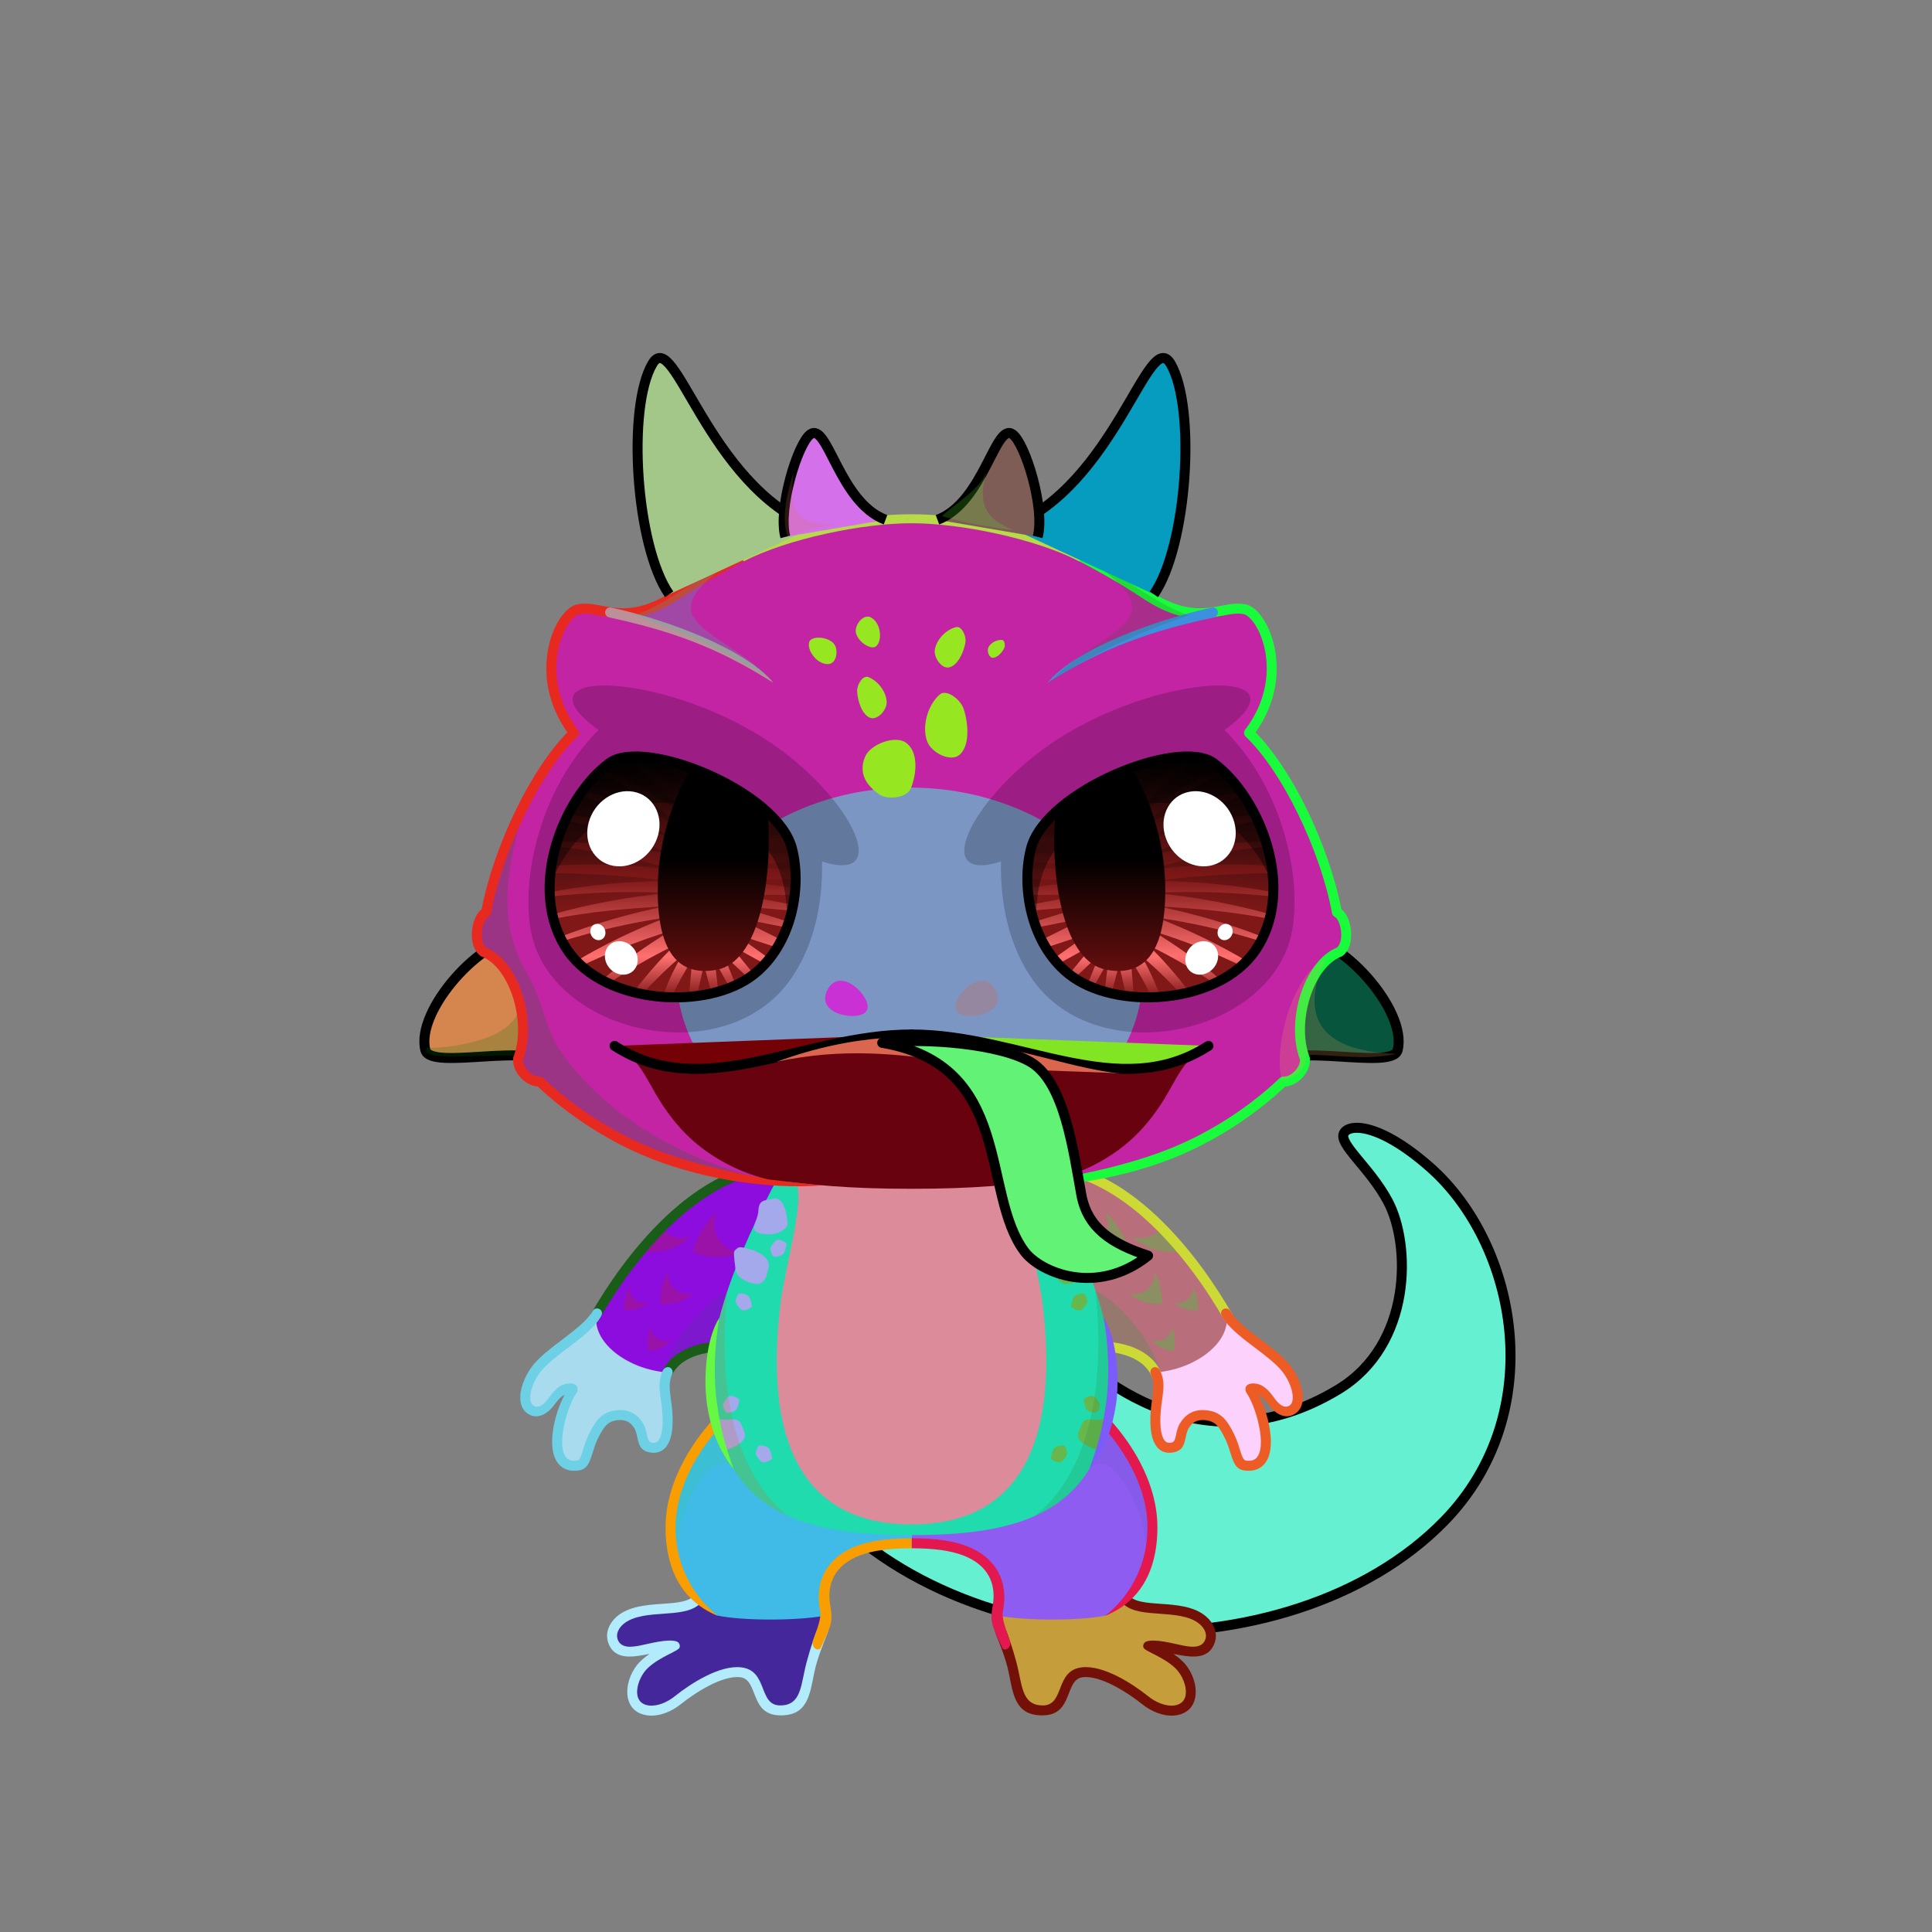 <svg xmlns="http://www.w3.org/2000/svg" xmlns:xlink="http://www.w3.org/1999/xlink" style="shape-rendering:geometricPrecision; text-rendering:geometricPrecision; image-rendering:optimizeQuality; fill-rule:evenodd; clip-rule:evenodd" version="1.1" viewBox="0 0 29000 29000" xml:space="preserve"><rect x="0" y="0" width="29000" height="29000" fill="#808080" stroke="none"/><defs><style type="text/css">.HairBack-Lizard0fil22 {fill:none}
.Tail-Lizard1fil617 {fill:url(#Tail-Lizard1id236)}
.Tail-Lizard1fil616 {fill:url(#Tail-Lizard1id234)}
.Tail-Lizard1fil618 {fill:url(#Tail-Lizard1id194)}
.Tail-Lizard1fil22 {fill:none}
.Tail-Lizard1str0 {stroke:black;stroke-width:150;stroke-linecap:round;stroke-linejoin:round}
.RightFoot-Lizard0fil636 {fill:url(#RightFoot-Lizard0id220)}
.RightFoot-Lizard0fil32 {fill:black;fill-rule:nonzero}
.RightLeg-Lizard0fil639 {fill:url(#RightLeg-Lizard0id33)}
.RightLeg-Lizard0fil14 {fill:black;fill-opacity:0.2}
.RightLeg-Lizard0fil32 {fill:black;fill-rule:nonzero}
.LeftFoot-Lizard0fil645 {fill:url(#LeftFoot-Lizard0id444)}
.LeftFoot-Lizard0fil32 {fill:black;fill-rule:nonzero}
.LeftLeg-Lizard0fil648 {fill:url(#LeftLeg-Lizard0id17)}
.LeftLeg-Lizard0fil14 {fill:black;fill-opacity:0.2}
.LeftLeg-Lizard0fil32 {fill:black;fill-rule:nonzero}
.RightHand-Lizard4fil655 {fill:url(#RightHand-Lizard4id333)}
.RightHand-Lizard4fil14 {fill:black;fill-opacity:0.2}
.RightHand-Lizard4fil628 {fill:white;fill-opacity:0.302}
.RightHand-Lizard4fil32 {fill:black;fill-rule:nonzero}
.RightPaw-Lizard0fil661 {fill:url(#RightPaw-Lizard0id332)}
.RightPaw-Lizard0fil32 {fill:black;fill-rule:nonzero}
.LeftHand-Lizard4fil667 {fill:url(#LeftHand-Lizard4id837)}
.LeftHand-Lizard4fil14 {fill:black;fill-opacity:0.2}
.LeftHand-Lizard4fil628 {fill:white;fill-opacity:0.302}
.LeftHand-Lizard4fil32 {fill:black;fill-rule:nonzero}
.LeftPaw-Lizard0fil671 {fill:url(#LeftPaw-Lizard0id580)}
.LeftPaw-Lizard0fil32 {fill:black;fill-rule:nonzero}
.Body-Lizard1fil674 {fill:url(#Body-Lizard1id282)}
.Body-Lizard1fil676 {fill:url(#Body-Lizard1id547)}
.Body-Lizard1fil677 {fill:url(#Body-Lizard1id542)}
.Body-Lizard1fil14 {fill:black;fill-opacity:0.2}
.Body-Lizard1fil32 {fill:black;fill-rule:nonzero}
.Body-Lizard1fil678 {fill:url(#Body-Lizard1id754)}
.Ears-Lizard0fil22 {fill:none}
.Head-Lizard6fil697 {fill:url(#Head-Lizard6id78)}
.Head-Lizard6fil338 {fill:white;fill-opacity:0.502}
.Head-Lizard6fil698 {fill:url(#Head-Lizard6id512)}
.Head-Lizard6fil699 {fill:url(#Head-Lizard6id380)}
.Head-Lizard6fil688 {fill:url(#Head-Lizard6id1040)}
.Head-Lizard6fil14 {fill:black;fill-opacity:0.2}
.Head-Lizard6fil32 {fill:black;fill-rule:nonzero}
.Head-Lizard6fil700 {fill:url(#Head-Lizard6id381)}
.Head-Lizard6fil22 {fill:none}
.Head-Lizard6str4 {stroke:black;stroke-width:150}
.Mouth-Lizard9fil715 {fill:url(#Mouth-Lizard9id305)}
.Mouth-Lizard9fil100 {fill:black}
.Mouth-Lizard9fil22 {fill:none}
.Mouth-Lizard9str0 {stroke:black;stroke-width:150;stroke-linecap:round;stroke-linejoin:round}
.Mouth-Lizard9fil716 {fill:url(#Mouth-Lizard9id862)}
.Eyes-Lizard10fil14 {fill:black;fill-opacity:0.2}
.Eyes-Lizard10fil787 {fill:url(#Eyes-Lizard10id354)}
.Eyes-Lizard10fil759 {fill:url(#Eyes-Lizard10id12)}
.Eyes-Lizard10fil788 {fill:url(#Eyes-Lizard10id703)}
.Eyes-Lizard10fil740 {fill:black;fill-opacity:0.4}
.Eyes-Lizard10fil152 {fill:white}
.Eyes-Lizard10fil789 {fill:url(#Eyes-Lizard10id414)}
.Eyes-Lizard10fil790 {fill:url(#Eyes-Lizard10id2)}
.Eyes-Lizard10fil791 {fill:url(#Eyes-Lizard10id701)}
.Eyes-Lizard10fil22 {fill:none}
.Eyes-Lizard10str4 {stroke:black;stroke-width:150}
.Moustache-Lizard0fil22 {fill:none}
.Nose-Lizard0fil100 {fill:black}
.Hair-Lizard5fil32 {fill:black;fill-rule:nonzero}
.Hair-Lizard5fil806 {fill:url(#Hair-Lizard5id999)}
.Hair-Lizard5fil14 {fill:black;fill-opacity:0.2}
.Hair-Lizard5fil338 {fill:white;fill-opacity:0.502}
.Hair-Lizard5fil807 {fill:url(#Hair-Lizard5id932)}
.Hair-Lizard5fil808 {fill:url(#Hair-Lizard5id911)}
.Hair-Lizard5fil809 {fill:url(#Hair-Lizard5id931)}
.Hair-Lizard5fil22 {fill:none}
.Hair-Lizard5str4 {stroke:black;stroke-width:150}
</style><linearGradient gradientUnits="userSpaceOnUse" id="Tail-Lizard1id236" x1="16299.7" x2="18434.2" y1="24695.9" y2="16729.6">
   <stop offset="0" style="stop-opacity:1; stop-color:#c9be3e"/>
   <stop offset="0.329" style="stop-opacity:1; stop-color:#efe255"/>
   <stop offset="1" style="stop-opacity:1; stop-color:#a5702b"/>
  </linearGradient><linearGradient gradientUnits="objectBoundingBox" id="Tail-Lizard1id234" x1="0%" x2="100%" xlink:href="#Tail-Lizard1id133" y1="50%" y2="50%">
  </linearGradient><linearGradient gradientUnits="userSpaceOnUse" id="Tail-Lizard1id194" x1="17677.8" x2="21530.5" xlink:href="#Tail-Lizard1id5" y1="21397" y2="19994.8">
  </linearGradient><linearGradient gradientUnits="userSpaceOnUse" id="RightFoot-Lizard0id220" x1="16306.2" x2="16825.8" y1="23871.7" y2="25810.9">
   <stop offset="0" style="stop-opacity:1; stop-color:#fff582"/>
   <stop offset="0.102" style="stop-opacity:1; stop-color:#fff582"/>
   <stop offset="1" style="stop-opacity:1; stop-color:#fff0e1"/>
  </linearGradient><linearGradient gradientUnits="userSpaceOnUse" id="RightLeg-Lizard0id33" x1="15490.3" x2="15490.3" xlink:href="#RightLeg-Lizard0id17" y1="24310" y2="21166.6">
  </linearGradient><linearGradient gradientUnits="userSpaceOnUse" id="LeftFoot-Lizard0id444" x1="11057.6" x2="10538" xlink:href="#LeftFoot-Lizard0id220" y1="23871.7" y2="25810.9">
  </linearGradient><linearGradient gradientUnits="userSpaceOnUse" id="LeftLeg-Lizard0id17" x1="11873.5" x2="11873.5" y1="24310" y2="21166.6">
   <stop offset="0" style="stop-opacity:1; stop-color:#fff582"/>
   <stop offset="0.431" style="stop-opacity:1; stop-color:#fff582"/>
   <stop offset="1" style="stop-opacity:1; stop-color:#efe255"/>
  </linearGradient><linearGradient gradientUnits="objectBoundingBox" id="RightHand-Lizard4id333" x1="39.006%" x2="60.993%" y1="1.866%" y2="98.133%">
   <stop offset="0" style="stop-opacity:1; stop-color:#c9be3e"/>
   <stop offset="0.788" style="stop-opacity:1; stop-color:#efe255"/>
   <stop offset="1" style="stop-opacity:1; stop-color:#efe255"/>
  </linearGradient><linearGradient gradientUnits="userSpaceOnUse" id="RightPaw-Lizard0id332" x1="17833.9" x2="18955.5" y1="19888.5" y2="21831.2">
   <stop offset="0" style="stop-opacity:1; stop-color:#efe255"/>
   <stop offset="0.2" style="stop-opacity:1; stop-color:#efe255"/>
   <stop offset="1" style="stop-opacity:1; stop-color:#fff582"/>
  </linearGradient><linearGradient gradientUnits="objectBoundingBox" id="LeftHand-Lizard4id837" x1="66.486%" x2="33.514%" xlink:href="#LeftHand-Lizard4id333" y1="1.746%" y2="98.254%">
  </linearGradient><linearGradient gradientUnits="userSpaceOnUse" id="LeftPaw-Lizard0id580" x1="9529.97" x2="8408.35" xlink:href="#LeftPaw-Lizard0id332" y1="19888.5" y2="21831.2">
  </linearGradient><linearGradient gradientUnits="objectBoundingBox" id="Body-Lizard1id282" x1="50%" x2="50%" y1="0%" y2="100%">
   <stop offset="0" style="stop-opacity:1; stop-color:#c9be3e"/>
   <stop offset="0.502" style="stop-opacity:1; stop-color:#efe255"/>
   <stop offset="1" style="stop-opacity:1; stop-color:#fff582"/>
  </linearGradient><linearGradient gradientUnits="userSpaceOnUse" id="Body-Lizard1id547" x1="16090.3" x2="16090.3" xlink:href="#Body-Lizard1id5" y1="17989.8" y2="21951">
  </linearGradient><linearGradient gradientUnits="userSpaceOnUse" id="Body-Lizard1id542" x1="11273.5" x2="11273.5" xlink:href="#Body-Lizard1id5" y1="17989.8" y2="21951">
  </linearGradient><linearGradient gradientUnits="objectBoundingBox" id="Body-Lizard1id754" x1="50%" x2="50%" xlink:href="#Body-Lizard1id641" y1="100%" y2="0%">
  </linearGradient><linearGradient gradientUnits="objectBoundingBox" id="Head-Lizard6id78" x1="95.802%" x2="4.198%" y1="69.345%" y2="30.655%">
   <stop offset="0" style="stop-opacity:1; stop-color:#E0D0BF"/>
   <stop offset="1" style="stop-opacity:1; stop-color:#B5987B"/>
  </linearGradient><linearGradient gradientUnits="objectBoundingBox" id="Head-Lizard6id512" x1="4.198%" x2="95.802%" xlink:href="#Head-Lizard6id78" y1="69.345%" y2="30.655%">
  </linearGradient><linearGradient gradientUnits="userSpaceOnUse" id="Head-Lizard6id380" x1="13681.9" x2="13681.9" y1="17772.9" y2="7794.34">
   <stop offset="0" style="stop-opacity:1; stop-color:#c9be3e"/>
   <stop offset="0.22" style="stop-opacity:1; stop-color:#efe255"/>
   <stop offset="0.671" style="stop-opacity:1; stop-color:#efe255"/>
   <stop offset="1" style="stop-opacity:1; stop-color:#fff582"/>
  </linearGradient><radialGradient cx="13653.8" cy="14622.1" fx="13653.8" fy="14622.1" gradientTransform="matrix(1 -0 -0 0.8 0 2924)" gradientUnits="userSpaceOnUse" id="Head-Lizard6id1040" r="3500">
   <stop offset="0" style="stop-opacity:1; stop-color:#a5702b"/>
   <stop offset="1" style="stop-opacity:1; stop-color:#efe255"/>
  </radialGradient><linearGradient gradientUnits="userSpaceOnUse" id="Head-Lizard6id381" x1="13611.4" x2="13611.4" xlink:href="#Head-Lizard6id49" y1="11972.2" y2="9256.08">
  </linearGradient><linearGradient gradientUnits="objectBoundingBox" id="Mouth-Lizard9id305" x1="50%" x2="50%" xlink:href="#Mouth-Lizard9id133" y1="100%" y2="0%">
  </linearGradient><linearGradient gradientUnits="objectBoundingBox" id="Mouth-Lizard9id862" x1="40.831%" x2="59.169%" y1="2.506%" y2="97.494%">
   <stop offset="0" style="stop-opacity:1; stop-color:#C26B78"/>
   <stop offset="0.412" style="stop-opacity:1; stop-color:#FA90A2"/>
   <stop offset="1" style="stop-opacity:1; stop-color:#E3ADB6"/>
  </linearGradient><linearGradient gradientUnits="userSpaceOnUse" id="Eyes-Lizard10id354" x1="10253.5" x2="9938.81" xlink:href="#Eyes-Lizard10id0" y1="14961.1" y2="11364.5">
  </linearGradient><linearGradient gradientUnits="objectBoundingBox" id="Eyes-Lizard10id12" x1="50%" x2="50%" xlink:href="#Eyes-Lizard10id2" y1="100%" y2="0%">
  </linearGradient><linearGradient gradientUnits="userSpaceOnUse" id="Eyes-Lizard10id703" x1="10706.6" x2="10706.6" xlink:href="#Eyes-Lizard10id384" y1="11527.3" y2="14574.5">
  </linearGradient><linearGradient gradientUnits="userSpaceOnUse" id="Eyes-Lizard10id414" x1="17110.4" x2="17425" xlink:href="#Eyes-Lizard10id0" y1="14961.1" y2="11364.5">
  </linearGradient><linearGradient gradientUnits="userSpaceOnUse" id="Eyes-Lizard10id701" x1="16657.2" x2="16657.2" xlink:href="#Eyes-Lizard10id384" y1="11527.3" y2="14574.5">
  </linearGradient><linearGradient gradientUnits="userSpaceOnUse" id="Hair-Lizard5id999" x1="9841.59" x2="11943.6" xlink:href="#Hair-Lizard5id78" y1="6023.33" y2="8271.53">
  </linearGradient><linearGradient gradientUnits="userSpaceOnUse" id="Hair-Lizard5id932" x1="11988.5" x2="12952.1" xlink:href="#Hair-Lizard5id78" y1="6777.88" y2="7757.46">
  </linearGradient><linearGradient gradientUnits="userSpaceOnUse" id="Hair-Lizard5id911" x1="17522.3" x2="15420.2" xlink:href="#Hair-Lizard5id78" y1="6023.33" y2="8271.53">
  </linearGradient><linearGradient gradientUnits="userSpaceOnUse" id="Hair-Lizard5id931" x1="15375.3" x2="14411.7" xlink:href="#Hair-Lizard5id78" y1="6777.88" y2="7757.46">
  </linearGradient><linearGradient gradientUnits="userSpaceOnUse" id="Tail-Lizard1id133" x1="13681.9" x2="13681.9" y1="17844" y2="15520.7">
   <stop offset="0" style="stop-opacity:1; stop-color:#f2dec9"/>
   <stop offset="1" style="stop-opacity:1; stop-color:#fff0e1"/>
  </linearGradient><linearGradient gradientUnits="objectBoundingBox" id="Tail-Lizard1id5" x1="50%" x2="50%" y1="0%" y2="100%">
   <stop offset="0" style="stop-opacity:1; stop-color:#686134"/>
   <stop offset="1" style="stop-opacity:1; stop-color:#8f8756"/>
  </linearGradient><linearGradient gradientUnits="userSpaceOnUse" id="RightLeg-Lizard0id17" x1="11873.5" x2="11873.5" y1="24310" y2="21166.6">
   <stop offset="0" style="stop-opacity:1; stop-color:#fff582"/>
   <stop offset="0.431" style="stop-opacity:1; stop-color:#fff582"/>
   <stop offset="1" style="stop-opacity:1; stop-color:#efe255"/>
  </linearGradient><linearGradient gradientUnits="userSpaceOnUse" id="LeftFoot-Lizard0id220" x1="16306.2" x2="16825.8" y1="23871.7" y2="25810.9">
   <stop offset="0" style="stop-opacity:1; stop-color:#fff582"/>
   <stop offset="0.102" style="stop-opacity:1; stop-color:#fff582"/>
   <stop offset="1" style="stop-opacity:1; stop-color:#fff0e1"/>
  </linearGradient><linearGradient gradientUnits="objectBoundingBox" id="LeftHand-Lizard4id333" x1="39.006%" x2="60.993%" y1="1.866%" y2="98.133%">
   <stop offset="0" style="stop-opacity:1; stop-color:#c9be3e"/>
   <stop offset="0.788" style="stop-opacity:1; stop-color:#efe255"/>
   <stop offset="1" style="stop-opacity:1; stop-color:#efe255"/>
  </linearGradient><linearGradient gradientUnits="userSpaceOnUse" id="LeftPaw-Lizard0id332" x1="17833.9" x2="18955.5" y1="19888.5" y2="21831.2">
   <stop offset="0" style="stop-opacity:1; stop-color:#efe255"/>
   <stop offset="0.2" style="stop-opacity:1; stop-color:#efe255"/>
   <stop offset="1" style="stop-opacity:1; stop-color:#fff582"/>
  </linearGradient><linearGradient gradientUnits="objectBoundingBox" id="Body-Lizard1id5" x1="50%" x2="50%" y1="0%" y2="100%">
   <stop offset="0" style="stop-opacity:1; stop-color:#686134"/>
   <stop offset="1" style="stop-opacity:1; stop-color:#8f8756"/>
  </linearGradient><linearGradient gradientUnits="userSpaceOnUse" id="Body-Lizard1id641" x1="13681.9" x2="13681.9" y1="22882.1" y2="17688.3">
   <stop offset="0" style="stop-opacity:1; stop-color:#fff0e1"/>
   <stop offset="0.651" style="stop-opacity:1; stop-color:#f2dec9"/>
   <stop offset="1" style="stop-opacity:1; stop-color:#f2dec9"/>
  </linearGradient><linearGradient gradientUnits="userSpaceOnUse" id="Head-Lizard6id49" x1="13715.8" x2="13715.8" y1="6802.99" y2="8218.57">
   <stop offset="0" style="stop-opacity:1; stop-color:#8c5916"/>
   <stop offset="1" style="stop-opacity:1; stop-color:#a5702b"/>
  </linearGradient><linearGradient gradientUnits="userSpaceOnUse" id="Mouth-Lizard9id133" x1="13681.9" x2="13681.9" y1="17844" y2="15520.7">
   <stop offset="0" style="stop-opacity:1; stop-color:#f2dec9"/>
   <stop offset="1" style="stop-opacity:1; stop-color:#fff0e1"/>
  </linearGradient><linearGradient gradientUnits="objectBoundingBox" id="Eyes-Lizard10id0" x1="50%" x2="50%" y1="100%" y2="0%">
   <stop offset="0" style="stop-opacity:1; stop-color:#801818"/>
   <stop offset="0.388" style="stop-opacity:1; stop-color:#801818"/>
   <stop offset="1" style="stop-opacity:1; stop-color:black"/>
  </linearGradient><linearGradient gradientUnits="userSpaceOnUse" id="Eyes-Lizard10id2" x1="17267.3" x2="17267.3" y1="14970.1" y2="11355.9">
   <stop offset="0" style="stop-opacity:1; stop-color:#801818"/>
   <stop offset="0.169" style="stop-opacity:1; stop-color:#ff7070"/>
   <stop offset="0.49" style="stop-opacity:1; stop-color:#801818"/>
   <stop offset="1" style="stop-opacity:1; stop-color:black"/>
  </linearGradient><linearGradient gradientUnits="userSpaceOnUse" id="Eyes-Lizard10id384" x1="16417.8" x2="16417.8" y1="11784.3" y2="14068.5">
   <stop offset="0" style="stop-opacity:1; stop-color:black"/>
   <stop offset="0.45" style="stop-opacity:1; stop-color:black"/>
   <stop offset="1" style="stop-opacity:1; stop-color:#660e0e"/>
  </linearGradient><linearGradient gradientUnits="objectBoundingBox" id="Hair-Lizard5id78" x1="95.802%" x2="4.198%" y1="69.345%" y2="30.655%">
   <stop offset="0" style="stop-opacity:1; stop-color:#E0D0BF"/>
   <stop offset="1" style="stop-opacity:1; stop-color:#B5987B"/>
  </linearGradient></defs><g id="HairBack-Lizard0">
 <animateTransform additive="sum" attributeName="transform" dur="10" repeatCount="indefinite" type="translate" values="0;0 200;0;0 200;0;0 200;0;0 200;0"/>
  <rect class="HairBack-Lizard0fil22" height="1007" width="644" x="13360" y="18535"/>
 </g><g id="Tail-Lizard1">
  <path class="Tail-Lizard1fil617" d="M12061 22242c2116,2822 7296,2969 9617,590 1591,-1631 1091,-4161 -213,-5311 -752,-663 -1213,-660 -1292,-512 -87,162 390,517 660,1024 346,647 369,2150 -746,2824 -2078,1256 -3858,-232 -4441,-1087l-3585 2472z" style="fill:#10c844"/>
  <path class="Tail-Lizard1fil616" d="M12061 22242c2116,2822 7296,2969 9617,590 945,-969 1152,-2256 891,-3382 180,1371 -1241,4097 -4509,3848 -2233,-171 -3185,-1751 -3565,-2734l-2434 1678z" style="fill:#553029"/>
  <path class="Tail-Lizard1fil618" d="M21255 19059c-22,-79 -37,-104 -22,-123 14,-19 98,-62 136,-50 38,13 108,109 103,141 -6,29 -17,74 -45,106 -14,15 -150,5 -172,-74zm228 314c-156,20 -212,14 -234,54 -23,39 -34,218 16,275 50,58 271,109 323,75 47,-31 117,-85 152,-158 17,-35 -102,-267 -257,-246zm-567 431c-70,207 -171,408 -310,589 87,36 179,67 255,96 111,41 276,-197 306,-311 23,-92 -130,-262 -251,-374zm419 512c-22,79 -37,105 -22,124 14,19 98,61 136,49 38,-12 108,-108 103,-141 -6,-29 -17,-73 -45,-105 -13,-15 -150,-6 -172,73zm-324 698c-155,-20 -211,-14 -234,-54 -22,-39 -34,-218 16,-275 51,-58 272,-109 324,-75 47,31 117,85 152,158 16,35 -103,267 -258,246zm-571 548c-33,-118 -55,-156 -33,-185 21,-28 146,-91 202,-73 57,19 162,161 153,210 -8,43 -25,109 -67,157 -19,22 -222,8 -255,-109zm29 -1009c-109,113 -236,216 -382,304 -45,28 -90,53 -135,78 67,118 187,254 263,278 116,38 371,-91 415,-149 44,-58 -1,-136 -68,-377 -16,-55 -50,-99 -93,-134zm-188 1192c-118,286 -398,743 -669,581 -270,-162 -412,-189 -310,-520 101,-331 20,-412 412,-487 392,-74 614,311 567,426zm-1116 683c22,-79 36,-105 22,-124 -15,-19 -98,-61 -136,-49 -38,13 -109,108 -103,141 5,29 17,73 45,105 13,16 149,6 172,-73zm-1484 -213c-81,-42 -106,-64 -130,-52 -24,11 -89,93 -84,136 5,44 93,143 129,144 33,1 84,-1 125,-25 20,-11 40,-161 -40,-203zm1447 -955c-499,121 -970,98 -1398,-13 -78,132 -144,268 -193,385 -74,181 276,786 892,669 616,-116 489,-244 648,-764 34,-112 51,-202 51,-277z" style="fill:#180459"/>
  <path class="Tail-Lizard1fil22 Tail-Lizard1str0" d="M12061 22242c2116,2822 7296,2969 9617,590 1591,-1631 1091,-4161 -213,-5311 -752,-663 -1213,-660 -1292,-512 -87,162 390,517 660,1024 346,647 369,2150 -746,2824 -2078,1256 -3858,-232 -4441,-1087l-3585 2472z" style="fill:#65f0d1"/>
 </g><g id="RightFoot-Lizard0">
  <path class="RightFoot-Lizard0fil636" d="M16896 24005c177,194 630,99 971,213 299,100 377,345 252,488 -126,145 -306,76 -460,51 -150,-23 -303,-85 -424,-49 177,63 791,364 618,803 -89,226 -408,214 -663,10 -311,-249 -694,-450 -946,-419 -343,42 -190,563 -583,572 -600,14 -308,-788 -664,-1201 -43,-70 -57,-204 -18,-292 582,-77 1506,161 1917,-176z" style="fill:#c59d3a"/>
  <path class="RightFoot-Lizard0fil32" d="M16951 23955c84,92 268,105 469,119 229,16 506,34 687,193 110,95 176,241 128,385 -96,287 -393,216 -620,174 44,31 88,65 128,103 260,243 321,768 -102,820 -176,21 -363,-61 -498,-170 -204,-163 -618,-436 -891,-403 -276,34 -138,562 -589,572 -420,10 -453,-299 -522,-643 -42,-206 -130,-417 -197,-588 -20,-52 -8,-108 45,-121 50,-7 100,40 130,121 53,141 128,373 169,566 59,275 83,523 372,516 323,-7 175,-523 575,-571 322,-40 760,241 1002,435 102,82 251,153 386,137 285,-35 179,-411 17,-562 -187,-176 -460,-252 -477,-309 -12,-39 11,-81 51,-92 130,-39 386,31 538,62 117,23 292,53 342,-95 28,-85 -22,-170 -85,-224 -149,-130 -411,-143 -600,-157 -211,-15 -408,-29 -535,-135 31,-62 55,-97 77,-133z" style="fill:#731108"/>
 </g><g id="LeftFoot-Lizard0">
  <path class="LeftFoot-Lizard0fil645" d="M10468 24005c-177,194 -630,99 -971,213 -299,100 -377,345 -253,488 127,145 307,76 460,51 151,-23 304,-85 425,-49 -177,63 -791,364 -619,803 89,226 409,214 664,10 311,-249 694,-450 946,-419 343,42 190,563 583,572 600,14 308,-788 663,-1201 44,-70 58,-204 19,-292 -583,-77 -1506,161 -1917,-176z" style="fill:#44289b"/>
  <path class="LeftFoot-Lizard0fil32" d="M10412 23955c-83,92 -268,105 -468,119 -229,16 -506,34 -688,193 -109,95 -176,241 -128,385 96,287 394,216 620,174 -44,31 -87,65 -127,103 -260,243 -321,768 102,820 176,21 363,-61 498,-170 203,-163 618,-436 891,-403 276,34 138,562 589,572 419,10 452,-299 522,-643 42,-206 130,-417 196,-588 21,-52 9,-108 -45,-121 -50,-7 -99,40 -130,121 -52,141 -127,373 -168,566 -59,275 -83,523 -372,516 -323,-7 -175,-523 -575,-571 -322,-40 -761,241 -1002,435 -103,82 -251,153 -386,137 -285,-35 -179,-411 -17,-562 187,-176 460,-252 477,-309 12,-39 -11,-81 -51,-92 -130,-39 -386,31 -538,62 -118,23 -292,53 -342,-95 -28,-85 22,-170 85,-224 149,-130 411,-143 600,-157 211,-15 408,-29 535,-135 -31,-62 -55,-97 -78,-133z" style="fill:#b1ebfc"/>
 </g><g id="RightLeg-Lizard0">
  <path class="RightLeg-Lizard0fil639" d="M13682 23167c428,0 1386,122 1321,776 -5,52 -27,166 -34,307 456,84 1272,76 1625,0 415,-193 703,-872 705,-1316 2,-661 -392,-1250 -712,-1596 -352,-381 -2030,-8 -2905,-8l0 1837z" style="fill:#8e5cf1"/>
  <path class="RightLeg-Lizard0fil14" d="M17192 23398c67,-149 106,-306 107,-464 2,-776 -541,-1452 -869,-1753 -19,257 -41,545 -78,871 387,-414 947,878 840,1346z" style="fill:#6d59cc"/>
  <path class="RightLeg-Lizard0fil32" d="M15042 24729c32,73 153,5 117,-101 -61,-182 -128,-334 -105,-448 91,-447 -112,-807 -541,-972 -208,-80 -478,-118 -831,-118l0 150c335,0 588,35 777,108 361,138 514,417 435,791 -35,237 15,295 148,590zm1242 -3575c175,139 478,451 693,860 144,273 248,587 247,920 -1,533 -241,1011 -637,1322 634,-260 785,-833 786,-1322 2,-360 -110,-698 -263,-990 -227,-429 -547,-760 -734,-907 -34,-25 -144,-95 -178,-56 -36,41 10,108 86,173z" style="fill:#e2184e"/>
 </g><g id="LeftLeg-Lizard0">
  <path class="LeftLeg-Lizard0fil648" d="M13682 23167c-428,0 -1386,122 -1321,776 5,52 26,166 34,307 -456,84 -1272,76 -1625,0 -415,-193 -704,-872 -705,-1316 -2,-661 392,-1250 712,-1596 352,-381 2030,-8 2905,-8l0 1837z" style="fill:#40bbe7"/>
  <path class="LeftLeg-Lizard0fil14" d="M10172 23398c-67,-149 -106,-306 -107,-464 -2,-776 540,-1452 869,-1753 19,257 41,545 78,871 -388,-414 -947,878 -840,1346z" style="fill:#31cd8f"/>
  <path class="LeftLeg-Lizard0fil32" d="M12322 24729c-33,73 -153,5 -118,-101 61,-182 129,-334 106,-448 -91,-447 111,-807 541,-972 208,-80 478,-118 831,-118l0 150c-335,0 -588,35 -777,108 -361,138 -514,417 -435,791 35,237 -15,295 -148,590zm-1242 -3575c-175,139 -478,451 -694,860 -143,273 -247,587 -246,920 1,533 241,1011 637,1322 -634,-260 -785,-833 -787,-1322 -1,-360 110,-698 264,-990 226,-429 547,-760 734,-907 34,-25 144,-95 178,-56 36,41 -10,108 -86,173z" style="fill:#f99e01"/>
 </g><g id="RightHand-Lizard4">
 <animateTransform additive="sum" attributeName="transform" dur="10" repeatCount="indefinite" type="translate" values="0;0 200;0;0 200;0;0 200;0;0 200;0"/>
  <path class="RightHand-Lizard4fil655" d="M15421 17507c1371,-107 2467,1307 3017,2266 289,504 -937,1282 -1053,928 -133,-408 -583,-502 -1005,-495 -145,-773 -770,-2364 -959,-2699z" style="fill:#b86e7b"/>
  <path class="RightHand-Lizard4fil14" d="M17408 20600c-414,-340 -751,-361 -1105,-375l143 -846c440,204 921,896 962,1221z" style="fill:#0da93f"/>
  <path class="RightHand-Lizard4fil628" d="M17277 20109c76,91 200,163 343,170 29,-114 10,-282 -28,-368 -2,161 -170,262 -315,198zm342 -558c89,78 223,130 365,115 11,-117 -34,-280 -84,-359 23,159 -128,285 -281,244zm-676 -138c122,107 303,178 497,157 15,-159 -46,-381 -115,-489 32,217 -174,389 -382,332zm489 -979c91,92 177,187 260,284 0,25 -1,49 -3,72 -272,29 -527,-70 -699,-220 171,46 339,-16 442,-136zm-1205 365c208,88 480,103 728,-9 -49,-218 -228,-486 -366,-599 136,274 -61,591 -362,608z" style="fill:#25da29"/>
  <path class="RightHand-Lizard4fil32" d="M16155 17514c-40,-12 -81,11 -93,50 -12,40 11,82 50,94 431,128 825,397 1169,724 463,440 838,982 1093,1427 50,87 177,12 129,-73 -261,-455 -643,-1010 -1119,-1462 -360,-342 -773,-624 -1229,-760zm1159 3210c13,39 55,61 95,48 39,-13 52,-64 39,-103 -48,-207 -228,-359 -429,-441 -192,-78 -421,-101 -641,-97 -41,1 -74,35 -73,76 1,41 35,74 76,74 202,-4 410,17 582,86 162,66 292,177 351,357z" style="fill:#cdd935"/>
 </g><g id="LeftHand-Lizard4">
 <animateTransform additive="sum" attributeName="transform" dur="10" repeatCount="indefinite" type="translate" values="0;0 200;0;0 200;0;0 200;0;0 200;0"/>
  <path class="LeftHand-Lizard4fil667" d="M11943 17507c-1371,-107 -2467,1307 -3017,2266 -289,504 937,1282 1052,928 134,-408 584,-502 1006,-495 145,-773 770,-2364 959,-2699z" style="fill:#8d0cde"/>
  <path class="LeftHand-Lizard4fil14" d="M9956 20600c414,-340 751,-361 1105,-375l-143 -846c-440,204 -921,896 -962,1221z" style="fill:#404a94"/>
  <path class="LeftHand-Lizard4fil628" d="M11128 18799c-208,88 -480,103 -728,-9 49,-218 228,-486 366,-599 -136,274 61,591 362,608zm-1205 -365c-91,92 -177,187 -260,284 0,25 1,49 3,72 272,29 527,-70 699,-220 -171,46 -339,-16 -442,-136zm489 979c-122,107 -303,178 -497,157 -15,-159 46,-381 115,-489 -32,217 174,389 382,332zm-676 138c-89,78 -222,130 -365,115 -11,-117 34,-280 84,-359 -23,159 128,285 281,244zm342 558c-76,91 -200,163 -343,170 -29,-114 -10,-282 28,-368 2,161 170,262 315,198z" style="fill:#be2130"/>
  <path class="LeftHand-Lizard4fil32" d="M11209 17514c39,-12 81,11 93,50 12,40 -11,82 -50,94 -431,128 -825,397 -1169,724 -463,440 -838,982 -1093,1427 -50,87 -178,12 -129,-73 261,-455 643,-1010 1119,-1462 360,-342 773,-624 1229,-760zm-1159 3210c-13,39 -55,61 -95,48 -39,-13 -52,-64 -39,-103 48,-207 228,-359 429,-441 192,-78 420,-101 640,-97 42,1 75,35 74,76 -1,41 -35,74 -76,74 -202,-4 -410,17 -582,86 -162,66 -293,177 -351,357z" style="fill:#195d18"/>
 </g><g id="Body-Lizard1">
 <animateTransform additive="sum" attributeName="transform" dur="10" repeatCount="indefinite" type="translate" values="0;0 200;0;0 200;0;0 200;0;0 200;0"/>
  <path class="Body-Lizard1fil674" d="M13682 23042c-1548,0 -2752,-290 -2993,-1956 -146,-1007 384,-2270 980,-3398 748,64 1420,73 2013,73 593,0 1265,-9 2013,-73 596,1128 1126,2391 980,3398 -242,1666 -1445,1956 -2993,1956z" style="fill:#1fdbad"/>
  <path class="Body-Lizard1fil676" d="M15542 18370c6,-150 58,-407 209,-378 151,29 221,18 230,186 9,169 175,308 -67,344 -242,36 -374,-91 -372,-152zm43 414c-22,-79 -37,-105 -22,-124 14,-19 98,-61 136,-49 38,13 108,108 103,141 -6,29 -17,73 -45,105 -14,16 -150,6 -172,-73zm652 -62c46,-6 68,20 94,46 27,25 15,99 -7,282 -22,182 -314,239 -355,220 -125,-55 -114,-156 -135,-219 -73,-213 269,-311 403,-329zm-132 772c-22,79 -36,105 -22,124 15,19 98,62 136,49 38,-12 109,-108 103,-140 -5,-29 -17,-74 -45,-106 -13,-15 -150,-6 -172,73zm-302 2282c-22,79 -37,105 -22,124 14,19 98,61 136,49 38,-13 108,-108 102,-141 -5,-29 -16,-73 -45,-105 -13,-16 -149,-6 -171,73zm491 -650c-22,-79 -37,-105 -22,-124 14,-19 98,-61 136,-49 38,13 108,108 102,141 -5,29 -16,73 -45,105 -13,16 -149,6 -171,-73zm200 644c59,-143 108,-302 144,-477 -61,2 -142,28 -222,16 -167,-23 -170,47 -227,190 -54,134 157,231 305,271z" style="fill:#67b74c"/>
  <path class="Body-Lizard1fil677" d="M11821 18370c-6,-150 -58,-407 -208,-378 -151,29 -221,18 -230,186 -9,169 -176,308 67,344 242,36 374,-91 371,-152zm-42 414c22,-79 36,-105 22,-124 -15,-19 -98,-61 -136,-49 -38,13 -109,108 -103,141 5,29 17,73 45,105 13,16 150,6 172,-73zm-652 -62c-46,-6 -68,20 -95,46 -26,25 -14,99 8,282 22,182 314,239 355,220 124,-55 114,-156 135,-219 73,-213 -269,-311 -403,-329zm131 772c23,79 37,105 23,124 -15,19 -98,62 -136,49 -38,-12 -109,-108 -103,-140 5,-29 17,-74 45,-106 13,-15 149,-6 171,73zm303 2282c22,79 37,105 22,124 -14,19 -98,61 -136,49 -38,-13 -108,-108 -102,-141 5,-29 16,-73 44,-105 14,-16 150,-6 172,73zm-491 -650c22,-79 37,-105 22,-124 -14,-19 -98,-61 -136,-49 -38,13 -108,108 -102,141 5,29 16,73 44,105 14,16 150,6 172,-73zm-200 644c-59,-143 -108,-302 -144,-477 61,2 141,28 222,16 167,-23 169,47 227,190 54,134 -157,231 -305,271z" style="fill:#a4a9ec"/>
  <path class="Body-Lizard1fil14" d="M11837 22758c-601,-267 -1017,-766 -1148,-1672 -75,-519 29,-1106 229,-1707 -223,2177 509,3077 919,3379z" style="fill:#d96b31"/>
  <path class="Body-Lizard1fil32" d="M11012 22052c-250,-321 -348,-641 -397,-955 -59,-377 -24,-998 184,-1319 -78,420 -93,905 -36,1298 50,341 104,571 249,976z" style="fill:#67f843"/>
  <path class="Body-Lizard1fil678" d="M13682 17761c-799,0 -1124,-25 -1767,-73 210,210 -121,1257 -197,1859 -215,1711 94,3335 1964,3335 1869,0 2179,-1624 1964,-3335 -76,-602 -407,-1649 -198,-1859 -642,48 -967,73 -1766,73z" style="fill:#dc8b9a"/>
  <path class="Body-Lizard1fil14" d="M15527 22758c601,-267 1016,-766 1148,-1672 75,-519 -29,-1106 -229,-1707 223,2177 -509,3077 -919,3379z" style="fill:#2a893f"/>
  <path class="Body-Lizard1fil32" d="M16352 22052c250,-321 347,-641 397,-955 59,-377 24,-998 -184,-1319 78,420 93,905 36,1298 -50,341 -104,571 -249,976z" style="fill:#7b5bfa"/>
 </g><g id="RightPaw-Lizard0">
 <animateTransform additive="sum" attributeName="transform" dur="10" repeatCount="indefinite" type="translate" values="0;0 200;0;0 200;0;0 200;0;0 200;0"/>
  <path class="RightPaw-Lizard0fil661" d="M18407 19719c160,284 636,568 871,846 165,195 249,575 80,649 -149,66 -234,-108 -348,-218 -112,-108 -200,-191 -255,-121 94,89 123,234 200,476 89,279 3,682 -262,648 -142,-19 -126,-223 -244,-454 -92,-182 -171,-298 -384,-304 -138,-4 -217,58 -274,139 -100,142 -35,313 -193,347 -194,42 -272,-288 -250,-544 21,-247 62,-507 -9,-582 605,-42 1153,-458 1068,-882z" style="fill:#fcd1fb"/>
  <path class="RightPaw-Lizard0fil32" d="M18467 19678c-21,-36 -66,-49 -102,-28 -36,20 -47,64 -27,100 13,23 28,49 44,71 107,145 280,276 455,408 150,114 301,228 399,344 84,99 164,261 169,392 2,54 -10,100 -40,126 -68,57 -155,5 -221,-85 -68,-94 -155,-212 -277,-234 -166,-31 -205,68 -150,146 72,103 161,338 196,566 16,103 19,202 2,282 -15,68 -43,121 -91,144 -30,16 -70,21 -122,14 -42,-5 -62,-72 -91,-165 -23,-73 -49,-158 -95,-248 -50,-98 -96,-179 -163,-239 -71,-65 -159,-102 -286,-106 -84,-3 -151,16 -206,47 -56,32 -97,75 -131,124 -50,70 -65,141 -78,204 -12,56 -22,104 -68,113 -16,3 -30,4 -42,3 -27,-2 -48,-16 -64,-38 -21,-29 -36,-71 -46,-120 -19,-94 -18,-208 -9,-310 5,-64 12,-117 19,-167 23,-169 45,-290 -27,-448 -17,-38 -66,-65 -103,-48 -38,17 -55,61 -38,99 54,119 39,232 20,377 -8,55 -16,114 -21,175 -9,113 -10,242 12,351 14,69 37,132 73,180 41,56 98,92 172,98 26,2 54,1 83,-5 143,-29 162,-120 185,-229 11,-49 22,-104 54,-149 23,-32 49,-61 82,-80 33,-18 75,-29 129,-28 86,3 144,27 189,67 49,45 88,113 130,197 41,80 65,157 86,224 45,147 78,252 215,270 83,10 152,-1 208,-29 93,-47 147,-136 170,-247 21,-99 19,-216 0,-336 -28,-188 -97,-388 -171,-523 42,11 114,93 156,151 101,141 269,235 415,116 71,-58 97,-147 93,-245 -6,-166 -98,-358 -204,-484 -109,-129 -266,-248 -423,-366 -189,-144 -378,-287 -460,-432z" style="fill:#ed5c25"/>
 </g><g id="LeftPaw-Lizard0">
 <animateTransform additive="sum" attributeName="transform" dur="10" repeatCount="indefinite" type="translate" values="0;0 200;0;0 200;0;0 200;0;0 200;0"/>
  <path class="LeftPaw-Lizard0fil671" d="M8957 19719c-161,284 -636,568 -871,846 -165,195 -249,575 -80,649 148,66 234,-108 348,-218 112,-108 200,-191 255,-121 -94,89 -123,234 -200,476 -89,279 -3,682 262,648 142,-19 126,-223 244,-454 92,-182 171,-298 384,-304 138,-4 217,58 274,139 100,142 35,313 192,347 195,42 272,-288 251,-544 -21,-247 -62,-507 9,-582 -605,-42 -1153,-458 -1068,-882z" style="fill:#a7dbed"/>
  <path class="LeftPaw-Lizard0fil32" d="M8897 19678c21,-36 66,-49 102,-28 36,20 47,64 27,100 -13,23 -28,49 -44,71 -107,145 -280,276 -455,408 -150,114 -301,228 -399,344 -84,99 -164,261 -169,392 -2,54 10,100 40,126 68,57 155,5 221,-85 68,-94 155,-212 277,-234 166,-31 205,68 150,146 -72,103 -162,338 -196,566 -16,103 -19,202 -2,282 15,68 43,121 91,144 30,16 70,21 122,14 42,-5 62,-72 91,-165 23,-73 49,-158 95,-248 50,-98 96,-179 163,-239 71,-65 159,-102 286,-106 84,-3 151,16 206,47 56,32 97,75 131,124 50,70 65,141 78,204 12,56 22,104 68,113 16,3 29,4 41,3 28,-2 49,-16 65,-38 21,-29 36,-71 46,-120 19,-94 18,-208 9,-310 -5,-64 -12,-117 -19,-167 -23,-169 -45,-290 26,-448 17,-38 66,-65 104,-48 38,17 55,61 38,99 -54,119 -39,232 -20,377 8,55 16,114 21,175 9,113 10,242 -12,351 -14,69 -37,132 -73,180 -42,56 -98,92 -172,98 -26,2 -54,1 -83,-5 -143,-29 -162,-120 -185,-229 -11,-49 -22,-104 -54,-149 -23,-32 -49,-61 -83,-80 -32,-18 -74,-29 -128,-28 -86,3 -144,27 -189,67 -49,45 -88,113 -131,197 -40,80 -64,157 -85,224 -45,147 -78,252 -215,270 -83,10 -152,-1 -208,-29 -93,-47 -147,-136 -170,-247 -21,-99 -19,-216 -1,-336 29,-188 98,-388 172,-523 -43,11 -114,93 -156,151 -101,141 -269,235 -416,116 -70,-58 -96,-147 -92,-245 6,-166 98,-358 204,-484 109,-129 266,-248 423,-366 189,-144 378,-287 460,-432z" style="fill:#6dd0e5"/>
 </g><g id="Ears-Lizard0">
 <animateTransform additive="sum" attributeName="transform" dur="10" repeatCount="indefinite" type="translate" values="0;0 200;0;0 200;0;0 200;0;0 200;0"/>
  <rect class="Ears-Lizard0fil22" height="1984" width="1815" x="12969" y="8203"/>
 </g><g id="Head-Lizard6">
 <animateTransform additive="sum" attributeName="transform" dur="10" repeatCount="indefinite" type="translate" values="0;0 200;0;0 200;0;0 200;0;0 200;0"/>
  <path class="Head-Lizard6fil697" d="M19519 14066c594,-25 1612,1096 1460,1696 -80,314 -1645,-138 -1915,240 -82,-830 170,-1487 455,-1936z" style="fill:#e9db9e"/>
  <path class="Head-Lizard6fil338" d="M20478 14624c337,361 581,822 501,1138 -47,184 -602,105 -1109,84 -25,-16 -50,-31 -76,-45 232,-64 471,-94 538,-146 -71,-65 -228,-162 -299,-246 106,-68 327,-59 404,-82 -69,-91 -198,-216 -229,-310 174,-24 253,25 357,39 -38,-135 -87,-302 -217,-501 46,27 89,49 130,69z" style="fill:#54323a"/>
  <path class="Head-Lizard6fil22 Head-Lizard6str4" d="M19519 14066c594,-25 1612,1096 1460,1696 -80,314 -1645,-138 -1915,240 -82,-830 170,-1487 455,-1936z" style="fill:#07553d"/>
  <path class="Head-Lizard6fil698" d="M7845 14066c-594,-25 -1612,1096 -1460,1696 80,314 1645,-138 1915,240 82,-830 -170,-1487 -455,-1936z" style="fill:#dec130"/>
  <path class="Head-Lizard6fil338" d="M6886 14624c-337,361 -581,822 -501,1138 47,184 602,105 1109,84 25,-16 50,-31 76,-45 -232,-64 -471,-94 -538,-146 71,-65 228,-162 299,-246 -106,-68 -327,-59 -404,-82 69,-91 198,-216 229,-310 -174,-24 -253,25 -357,39 37,-135 87,-302 217,-501 -46,27 -89,49 -130,69z" style="fill:#d0d9b5"/>
  <path class="Head-Lizard6fil22 Head-Lizard6str4" d="M7845 14066c-594,-25 -1612,1096 -1460,1696 80,314 1645,-138 1915,240 82,-830 -170,-1487 -455,-1936z" style="fill:#d4864e"/>
  <path class="Head-Lizard6fil699" d="M13679 17773c-1487,0 -2911,-33 -4014,-508 -583,-251 -1141,-626 -1563,-1030 -175,5 -346,-193 -324,-348 209,-548 -56,-1422 -522,-1599 -165,-121 -104,-525 41,-595 161,-886 715,-2113 1319,-2693 -653,-856 -217,-1799 66,-1855 346,-69 691,287 1455,-205 1009,-673 2198,-1146 3545,-1146 1347,0 2536,473 3545,1146 764,492 1109,136 1455,205 283,56 719,999 66,1855 604,580 1158,1807 1319,2693 145,70 206,474 41,595 -466,177 -731,1051 -523,1599 23,155 -149,353 -323,348 -422,404 -980,779 -1563,1030 -1103,475 -2534,508 -4020,508z" style="fill:#c324a4"/>
  <path class="Head-Lizard6fil688" d="M13654 11822c1933,0 3500,1254 3500,2800 0,1546 -1567,2800 -3500,2800 -1933,0 -3500,-1254 -3500,-2800 0,-1546 1567,-2800 3500,-2800z" style="fill:#7c96c4"/>
  <path class="Head-Lizard6fil14" d="M11837 17780c-1634,-183 -2874,-629 -3740,-1552 -148,-53 -311,-167 -335,-366 -259,-75 -1487,110 -1359,-131 415,-1 1371,-137 1396,-660 15,-335 -483,-744 -586,-834 -84,-270 -16,-452 103,-575 114,-512 323,-970 466,-1246 -208,886 -286,1506 164,2261 152,255 275,807 432,1045 755,1148 2174,1826 3459,2058z" style="fill:#00730e"/>
  <path class="Head-Lizard6fil32" d="M12354 17792c-869,69 -1916,-112 -2719,-458 -290,-125 -575,-281 -841,-456 -265,-175 -510,-368 -722,-569 -7,0 -14,-1 -21,-2 -92,-13 -178,-67 -241,-137 -64,-71 -106,-161 -108,-247 -1,-16 0,-32 2,-47 1,-5 2,-11 4,-16l0 0 1 -1 1 -3c97,-258 82,-593 -11,-886 -92,-288 -259,-532 -469,-612 -4,-2 -8,-3 -11,-5 -4,-3 -9,-6 -12,-9 -35,-27 -62,-62 -82,-103 -39,-80 -49,-183 -39,-281 11,-97 43,-192 90,-257 16,-22 34,-40 54,-55 87,-461 276,-1007 521,-1507 221,-450 487,-864 766,-1148 -155,-219 -245,-443 -287,-656 -55,-276 -29,-536 35,-746 65,-214 173,-379 280,-461 40,-31 82,-51 123,-59 122,-24 238,-3 367,22 252,47 562,105 1062,-216l2 -1c570,-380 1449,-907 2172,-903 -245,75 -525,177 -804,305 -461,211 -927,483 -1285,722 -2,1 -3,2 -4,3 -550,353 -893,289 -1171,237 -114,-22 -215,-41 -310,-22 -18,4 -39,14 -61,31 -85,65 -172,202 -228,386 -58,188 -80,422 -31,673 42,210 134,431 298,647l0 0c23,30 21,73 -7,99 -284,273 -557,693 -782,1153 -245,498 -432,1042 -515,1496 -3,24 -18,46 -41,58 -12,5 -23,16 -33,30 -32,44 -54,112 -62,185 -8,73 -1,146 25,200 9,18 20,34 33,46 250,100 445,378 548,703 103,321 118,691 11,979 -1,5 -1,10 -1,15 2,50 29,105 70,151 41,46 96,81 151,89 10,1 20,2 28,2l0 0c20,-1 39,6 54,20 210,202 456,396 722,572 257,169 534,321 818,443 734,316 1801,534 2660,596z" style="fill:#e82920"/>
  <path class="Head-Lizard6fil32" d="M9142 9267c-40,-9 -66,-49 -57,-89 9,-41 49,-67 89,-58 815,176 2004,609 2435,1130 -848,-541 -1564,-788 -2467,-983z" style="fill:#bb9099"/>
  <path class="Head-Lizard6fil14" d="M10924 8473c-1262,883 -74,960 679,1758 -649,-428 -1350,-745 -2083,-994 486,-163 932,-566 1404,-764z" style="fill:#1ad3aa"/>
  <path class="Head-Lizard6fil32" d="M15010 17792c868,69 1915,-112 2719,-458 290,-125 575,-281 841,-456 264,-175 509,-368 722,-569 7,0 14,-1 21,-2 92,-13 178,-67 241,-137 64,-71 106,-161 108,-247 1,-16 0,-32 -2,-47 -1,-5 -3,-11 -5,-16l0 0 0 -1 -1 -3c-97,-258 -82,-593 11,-886 92,-288 259,-532 469,-612 4,-2 7,-3 11,-5 4,-3 8,-6 12,-9 35,-27 62,-62 82,-103 38,-80 49,-183 39,-281 -11,-97 -43,-192 -90,-257 -16,-22 -34,-40 -54,-55 -88,-461 -277,-1007 -521,-1507 -221,-450 -487,-864 -767,-1148 156,-219 246,-443 288,-656 54,-276 29,-536 -35,-746 -65,-214 -173,-379 -280,-461 -41,-31 -82,-51 -123,-59 -122,-24 -238,-3 -367,22 -252,47 -562,105 -1062,-216l-2 -1c-570,-380 -1449,-907 -2172,-903 244,75 525,177 803,305 461,211 928,483 1286,722 1,1 3,2 4,3 550,353 893,289 1171,237 114,-22 215,-41 310,-22 18,4 39,14 61,31 85,65 172,202 228,386 58,188 80,422 31,673 -42,210 -134,431 -299,647l0 0c-22,30 -20,73 8,99 284,273 557,693 782,1153 245,498 432,1042 515,1496 3,24 18,46 41,58 11,5 22,16 33,30 32,44 54,112 62,185 8,73 1,146 -25,200 -9,18 -20,34 -33,46 -250,100 -445,378 -549,703 -102,321 -117,691 -10,979 1,5 1,10 1,15 -2,50 -29,105 -70,151 -42,46 -96,81 -151,89 -10,1 -20,2 -29,2l0 0c-19,-1 -38,6 -53,20 -211,202 -456,396 -722,572 -257,169 -535,321 -819,443 -733,316 -1800,534 -2659,596z" style="fill:#19fc3b"/>
  <path class="Head-Lizard6fil32" d="M18222 9267c40,-9 66,-49 57,-89 -9,-41 -49,-67 -89,-58 -815,176 -2038,609 -2468,1130 848,-541 1597,-788 2500,-983z" style="fill:#3c91df"/>
  <path class="Head-Lizard6fil14" d="M16440 8473c1262,883 74,960 -679,1758 649,-428 1349,-745 2083,-994 -486,-163 -933,-566 -1404,-764z" style="fill:#435628"/>
  <path class="Head-Lizard6fil14" d="M19247 16222c-141,-436 121,-1565 651,-1838 -533,1175 323,1408 1061,1435 -479,104 -901,10 -1358,14 4,246 -131,314 -354,389z" style="fill:#f4a863"/>
  <path class="Head-Lizard6fil700" d="M13594 11145c194,133 169,464 78,688 -58,145 -347,178 -472,93 -207,-143 -313,-326 -216,-565 76,-188 447,-328 610,-216zm-577 -1889c79,-5 150,88 174,164 27,89 30,213 -37,278 -50,48 -149,-2 -203,-46 -60,-50 -118,-132 -105,-209 14,-83 87,-181 171,-187zm-529 694c-66,45 -174,1 -233,-53 -69,-63 -134,-168 -109,-258 19,-67 130,-74 198,-63 77,12 169,54 197,126 30,79 17,201 -53,248zm578 826c-125,-43 -191,-246 -200,-398 -6,-98 83,-243 164,-216 133,47 270,207 279,369 8,127 -138,281 -243,245zm1336 555c157,-134 137,-464 63,-689 -46,-144 -258,-304 -358,-218 -167,142 -273,451 -195,691 61,188 360,328 490,216zm-157 -1313c130,-28 219,-222 246,-372 17,-96 -54,-251 -137,-233 -138,30 -292,173 -321,333 -23,125 104,296 212,272zm651 -145c65,7 138,-70 174,-136 23,-43 13,-127 -29,-131 -69,-7 -164,36 -202,106 -30,56 3,155 57,161z" style="fill:#97e622"/>
 </g><g id="Mouth-Lizard9">
 <animateTransform additive="sum" attributeName="transform" dur="10" repeatCount="indefinite" type="translate" values="0;0 200;0;0 200;0;0 200;0;0 200;0"/>
  <path class="Mouth-Lizard9fil715" d="M13682 17844c-963,0 -1475,-57 -2157,-142 -447,-105 -940,-360 -1299,-753 -475,-520 -503,-928 -864,-1168 854,706 3092,-237 4320,-235 1227,-2 3466,941 4320,235 -362,240 -389,648 -864,1168 -359,393 -852,648 -1300,753 -681,85 -1193,142 -2156,142z" style="fill:#69020f"/>
  <path class="Mouth-Lizard9fil22 Mouth-Lizard9str0" d="M9225 15699c1341,867 2823,-171 4457,-171" style="fill:#740105"/>
  <path class="Mouth-Lizard9fil22 Mouth-Lizard9str0" d="M18139 15699c-1341,867 -2823,-171 -4457,-171" style="fill:#82e523"/>
  <path class="Mouth-Lizard9fil100" d="M11654 15939c2367,-866 3848,31 5156,175 -727,-47 -1620,-29 -2507,-170 -802,-127 -1666,-221 -2649,-5z" style="fill:#db664f"/>
  <path class="Mouth-Lizard9fil716 Mouth-Lizard9str0" d="M13242 15653c1975,339 1478,2245 2132,3127 242,328 1096,679 1859,68 -548,-178 -911,-418 -1002,-916 -118,-645 -250,-1674 -747,-1982 -462,-285 -1620,-375 -2242,-297z" style="fill:#61f276"/>
 </g><g id="Eyes-Lizard10">
 <animateTransform additive="sum" attributeName="transform" dur="10" repeatCount="indefinite" type="translate" values="0;0 200;0;0 200;0;0 200;0;0 200;0"/>
  <path class="Eyes-Lizard10fil14" d="M7970 13978c-146,-775 118,-2127 1014,-3020 -1331,-964 1056,-884 2652,238 1164,819 1763,2072 703,1736 15,643 -128,1287 -480,1779 -989,1387 -3597,811 -3889,-733z"/>
  <path class="Eyes-Lizard10fil787" d="M8524 14270c557,808 2098,907 2796,351 578,-461 717,-1325 566,-1892 -229,-855 -2219,-1660 -2739,-1275 -702,520 -1249,1908 -623,2816z"/>
  <path class="Eyes-Lizard10fil759" d="M8652 14425c24,26 49,50 76,74 396,-191 842,-374 1333,-524 -394,240 -734,490 -1026,736 33,18 67,35 102,51 300,-204 628,-399 987,-571 -223,219 -430,456 -615,702 43,11 86,20 129,29 182,-197 378,-391 588,-567 -111,197 -208,402 -281,609 45,3 90,5 134,6 89,-193 193,-385 312,-564l-50 557c40,-3 79,-7 117,-12l109 -468 113 428c34,-8 69,-16 103,-26l-55 -463 227 405c31,-12 61,-25 90,-39l-187 -461 377 356c28,-19 55,-39 81,-59l-371 -451 535 298c24,-26 47,-53 69,-80l-529 -379 646 212c23,-38 44,-76 64,-115l-677 -337 758 152c11,-29 21,-58 30,-86l-767 -238 814 68c3,-15 7,-30 10,-44 2,-15 5,-29 7,-43l-823 -154 846 6c2,-15 3,-30 5,-45 2,-20 4,-40 5,-60l-846 -105 850 -38c0,-40 -1,-80 -3,-120l-760 -65 746 -73c-5,-38 -12,-75 -19,-111l-745 -16 703 -138c-17,-44 -38,-88 -63,-132l-660 32 576 -157c-31,-41 -64,-80 -101,-119l-505 69 418 -156c-43,-41 -89,-81 -138,-120l-338 79 267 -133c-53,-40 -108,-78 -165,-115l-147 51 103 -79c-135,-84 -280,-162 -428,-230 0,57 0,114 -2,170 -21,-68 -45,-136 -71,-203 -55,-23 -111,-46 -166,-67 53,146 97,293 135,442 -106,-183 -229,-358 -373,-524 -72,-22 -144,-41 -214,-58 174,217 326,442 457,677 -292,-273 -612,-518 -962,-733 -40,2 -77,5 -113,11 364,273 687,575 971,905 -436,-302 -873,-544 -1310,-727 -14,13 -29,26 -43,40 467,242 890,529 1279,849 -466,-249 -987,-431 -1529,-560 -15,20 -29,40 -43,61 521,190 1019,410 1462,676 -521,-199 -1059,-328 -1635,-381 -14,27 -27,55 -40,83 573,120 1120,299 1643,525 -590,-121 -1176,-192 -1767,-205 -7,24 -14,47 -21,71 619,65 1222,179 1772,354 -594,-75 -1221,-105 -1836,-61 -6,36 -11,71 -14,107 595,9 1191,45 1780,118 -593,4 -1191,59 -1792,168 0,22 1,45 3,67 589,-62 1182,-84 1780,-55 -597,61 -1179,163 -1743,324 5,22 10,44 16,66 558,-108 1118,-159 1670,-187 -530,108 -1053,258 -1571,459 10,22 21,43 32,64 501,-155 1021,-277 1566,-356 -495,189 -956,417 -1352,653z"/>
  <g>
        <animateTransform additive="sum" attributeName="transform" dur="10" repeatCount="indefinite" type="translate" values="0;0 4500;0"/> 
        <g>
            <animateTransform additive="sum" attributeName="transform" dur="10" repeatCount="indefinite" type="scale" values="1;1 0.65;1"/> 
           <path class="Eyes-Lizard10fil788" d="M11520 12191c-296,-275 -724,-513 -1142,-664 -267,426 -484,1085 -503,1709 -29,955 244,1440 882,1321 637,-120 818,-1329 778,-2160 -4,-70 -8,-139 -15,-206z"/>
        </g>
    </g>
    
  <path class="Eyes-Lizard10fil740" d="M11811 13923c152,-404 166,-853 75,-1194 -229,-855 -2219,-1660 -2739,-1275 -477,353 -882,1107 -897,1838 462,-1108 1382,-1461 2371,-1112 800,282 1225,694 1190,1743z"/>
  <path class="Eyes-Lizard10fil22 Eyes-Lizard10str4" d="M8524 14270c557,808 2098,907 2796,351 578,-461 717,-1325 566,-1892 -229,-855 -2219,-1660 -2739,-1275 -702,520 -1249,1908 -623,2816z"/>
  <circle class="Eyes-Lizard10fil152" r="235" transform="matrix(0.956 0.552 -0.431 0.917 9325.74 14379)"/>
  <circle class="Eyes-Lizard10fil152" r="235" transform="matrix(0.373 0.369 -0.309 0.369 8974.28 13989.9)"/>
  <circle class="Eyes-Lizard10fil152" r="235" transform="matrix(-0.651 2.365 -2.214 -0.414 9357.15 12440.1)"/>
  <path class="Eyes-Lizard10fil14" d="M19394 13978c146,-775 -118,-2127 -1014,-3020 1331,-964 -1056,-884 -2652,238 -1164,819 -1763,2072 -703,1736 -15,643 128,1287 480,1779 988,1387 3597,811 3889,-733z"/>
  <path class="Eyes-Lizard10fil789" d="M18840 14270c-557,808 -2099,907 -2796,351 -578,-461 -717,-1325 -566,-1892 229,-855 2219,-1660 2739,-1275 702,520 1249,1908 623,2816z"/>
  <path class="Eyes-Lizard10fil790" d="M18712 14425c-24,26 -50,50 -76,74 -396,-191 -842,-374 -1333,-524 394,240 734,490 1026,736 -33,18 -67,35 -102,51 -300,-204 -629,-399 -987,-571 222,219 430,456 614,702 -42,11 -85,20 -128,29 -182,-197 -378,-391 -588,-567 111,197 207,402 281,609 -45,3 -90,5 -134,6 -90,-193 -194,-385 -312,-564l49 557c-39,-3 -78,-7 -116,-12l-109 -468 -113 428c-35,-8 -69,-16 -103,-26l55 -463 -228 405c-30,-12 -60,-25 -89,-39l187 -461 -377 356c-28,-19 -56,-39 -82,-59l372 -451 -536 298c-24,-26 -47,-53 -69,-80l530 -379 -646 212c-23,-38 -44,-76 -64,-115l677 -337 -758 152c-11,-29 -21,-58 -30,-86l767 -238 -814 68c-3,-15 -7,-30 -10,-44 -2,-15 -5,-29 -7,-43l823 -154 -846 6c-2,-15 -4,-30 -5,-45 -2,-20 -4,-40 -5,-60l846 -105 -851 -38c0,-40 2,-80 4,-120l760 -65 -746 -73c5,-38 11,-75 19,-111l744 -16 -702 -138c17,-44 37,-88 63,-132l660 32 -576 -157c30,-41 64,-80 101,-119l505 69 -418 -156c43,-41 89,-81 138,-120l338 79 -267 -133c53,-40 108,-78 165,-115l147 51 -103 -79c135,-84 280,-162 428,-230 0,57 0,114 2,170 21,-68 45,-136 71,-203 55,-23 110,-46 166,-67 -53,146 -98,293 -135,442 106,-183 229,-358 372,-524 73,-22 145,-41 215,-58 -174,217 -326,442 -457,677 292,-273 612,-518 962,-733 39,2 77,5 113,11 -364,273 -687,575 -972,905 437,-302 874,-544 1311,-727 14,13 29,26 43,40 -467,242 -890,529 -1279,849 466,-249 987,-431 1529,-560 15,20 29,40 43,61 -521,190 -1020,410 -1463,676 522,-199 1059,-328 1636,-381 14,27 27,55 40,83 -573,120 -1121,299 -1643,525 590,-121 1176,-192 1766,-205 8,24 15,47 22,71 -619,65 -1222,179 -1772,354 594,-75 1221,-105 1836,-61 6,36 10,71 14,107 -595,9 -1191,45 -1780,118 593,4 1190,59 1792,168 0,22 -1,45 -3,67 -589,-62 -1182,-84 -1781,-55 598,61 1180,163 1744,324 -5,22 -10,44 -16,66 -559,-108 -1118,-159 -1670,-187 529,108 1053,258 1571,459 -10,22 -21,43 -32,64 -501,-155 -1022,-277 -1566,-356 495,189 956,417 1352,653z"/>
  
  <g>
        <animateTransform additive="sum" attributeName="transform" dur="10" repeatCount="indefinite" type="translate" values="0;0 4500;0"/> 
        <g>
            <animateTransform additive="sum" attributeName="transform" dur="10" repeatCount="indefinite" type="scale" values="1;1 0.65;1"/> 
           <path class="Eyes-Lizard10fil791" d="M15844 12191c296,-275 724,-513 1142,-664 267,426 484,1085 503,1709 28,955 -244,1440 -882,1321 -637,-120 -818,-1329 -778,-2160 3,-70 8,-139 15,-206z"/>
        </g>
    </g>
  <path class="Eyes-Lizard10fil740" d="M15553 13923c-152,-404 -166,-853 -75,-1194 229,-855 2219,-1660 2739,-1275 476,353 882,1107 897,1838 -462,-1108 -1382,-1461 -2372,-1112 -799,282 -1225,694 -1189,1743z"/>
  <path class="Eyes-Lizard10fil22 Eyes-Lizard10str4" d="M18840 14270c-557,808 -2099,907 -2796,351 -578,-461 -717,-1325 -566,-1892 229,-855 2219,-1660 2739,-1275 702,520 1249,1908 623,2816z"/>
  <circle class="Eyes-Lizard10fil152" r="235" transform="matrix(-0.956 0.552 0.431 0.917 18038.1 14379)"/>
  <circle class="Eyes-Lizard10fil152" r="235" transform="matrix(-0.373 0.369 0.309 0.369 18389.6 13989.9)"/>
  <circle class="Eyes-Lizard10fil152" r="235" transform="matrix(0.651 2.365 2.214 -0.414 18006.7 12440.1)"/>
 </g><g id="Moustache-Lizard0">
 <animateTransform additive="sum" attributeName="transform" dur="10" repeatCount="indefinite" type="translate" values="0;0 200;0;0 200;0;0 200;0;0 200;0"/>
  <rect class="Moustache-Lizard0fil22" height="802" width="919" x="13222" y="14329"/>
 </g><g id="Nose-Lizard0">
 <animateTransform additive="sum" attributeName="transform" dur="10" repeatCount="indefinite" type="translate" values="0;0 200;0;0 200;0;0 200;0;0 200;0"/>
  <g>
   <path class="Nose-Lizard0fil100" d="M13012 15166c-94,181 -789,71 -592,-308 197,-378 686,127 592,308z" style="fill:#c931d5"/>
   <path class="Nose-Lizard0fil100" d="M14352 15166c94,181 789,71 592,-308 -197,-378 -687,127 -592,308z" style="fill:#9587a0"/>
  </g>
 </g><g id="Hair-Lizard5">
 <animateTransform additive="sum" attributeName="transform" dur="10" repeatCount="indefinite" type="translate" values="0;0 200;0;0 200;0;0 200;0;0 200;0"/>
  <path class="Hair-Lizard5fil32" d="M11102 8309c722,-371 1771,-590 2580,-590 809,0 1858,219 2580,590l-60 117c-662,-340 -1777,-572 -2520,-572 -743,0 -1858,232 -2520,572l-60 -117z" style="fill:#b8da48"/>
  <path class="Hair-Lizard5fil806" d="M10044 8921c-501,-723 -637,-2805 -250,-3462 331,-561 818,1811 2421,2456 -686,142 -1544,560 -2171,1006z" style="fill:#917df4"/>
  <path class="Hair-Lizard5fil14" d="M10044 8921c-275,-397 -406,-1153 -469,-1959 311,1522 742,1528 1732,1322 -441,179 -880,365 -1263,637z" style="fill:#4b6a1f"/>
  <path class="Hair-Lizard5fil338" d="M9583 7114c-42,-675 22,-1334 211,-1655 247,-419 581,798 1403,1710 -281,-116 -574,-468 -740,-656 104,416 274,604 277,936 -268,-253 -460,-707 -549,-779 -63,35 38,862 13,901 -138,-94 -331,-614 -337,-892 -116,332 -88,602 -56,958 -104,-127 -177,-311 -222,-523z" style="fill:#210873"/>
  <path class="Hair-Lizard5fil22 Hair-Lizard5str4" d="M10044 8921c-501,-723 -637,-2805 -250,-3462 331,-561 818,1811 2421,2456" style="fill:#a3c689"/>
  <path class="Hair-Lizard5fil807" d="M11788 8033c-112,-325 196,-1361 375,-1513 201,-171 363,965 1014,1227 -579,68 -1022,168 -1389,286z" style="fill:#bbfdfd"/>
  <path class="Hair-Lizard5fil338" d="M11942 6963c73,-214 155,-388 221,-443 112,-95 211,211 388,548 17,106 25,226 7,334 -112,-181 -143,-360 -210,-427 -41,14 -67,473 -85,492 -75,-57 -166,-338 -145,-481 -100,164 -127,284 -140,470 -51,-72 -55,-182 -64,-294 7,-67 16,-134 28,-199z" style="fill:#f37778"/>
  <path class="Hair-Lizard5fil22 Hair-Lizard5str4" d="M11788 8059c-114,-430 186,-1400 375,-1539 260,-193 431,1020 1129,1282" style="fill:#d470e9"/>
  <path class="Hair-Lizard5fil14" d="M11820 8054c-99,-293 5,-695 90,-954 -67,611 55,793 699,762 -269,43 -534,101 -789,192z" style="fill:#d97659"/>
  <path class="Hair-Lizard5fil808" d="M17320 8921c501,-723 637,-2805 250,-3462 -331,-561 -818,1811 -2421,2456 686,142 1544,560 2171,1006z" style="fill:#44d5e6"/>
  <path class="Hair-Lizard5fil14" d="M15455 7999c160,-456 606,-668 923,-1064 -435,627 -446,1132 327,1693 -403,-252 -806,-478 -1250,-629z" style="fill:#41715e"/>
  <path class="Hair-Lizard5fil338" d="M17781 7114c42,-675 -22,-1334 -211,-1655 -247,-419 -582,798 -1403,1710 281,-116 574,-468 740,-656 -105,416 -274,604 -277,936 268,-253 460,-707 549,-779 63,35 -38,862 -13,901 138,-94 331,-614 337,-892 116,332 88,602 56,958 103,-127 177,-311 222,-523z" style="fill:#c1fc52"/>
  <path class="Hair-Lizard5fil22 Hair-Lizard5str4" d="M17320 8921c501,-723 637,-2805 250,-3462 -331,-561 -818,1811 -2421,2456" style="fill:#069cbf"/>
  <path class="Hair-Lizard5fil809" d="M15576 8033c112,-325 -196,-1361 -375,-1513 -202,-171 -363,965 -1014,1227 579,68 1022,168 1389,286z" style="fill:#21061e"/>
  <path class="Hair-Lizard5fil338" d="M15422 6963c-73,-214 -156,-388 -221,-443 -112,-95 -211,211 -388,548 -17,106 -25,226 -7,334 112,-181 143,-360 210,-427 41,14 66,473 85,492 75,-57 166,-338 145,-481 100,164 126,284 140,470 50,-72 55,-182 64,-294 -7,-67 -16,-134 -28,-199z" style="fill:#141365"/>
  <path class="Hair-Lizard5fil22 Hair-Lizard5str4" d="M15576 8059c114,-430 -186,-1400 -375,-1539 -260,-193 -431,1020 -1129,1282" style="fill:#7f5d57"/>
  <path class="Hair-Lizard5fil14" d="M14141 7746c211,-199 581,-408 667,-667 -134,458 -36,710 401,875 -285,-24 -810,-123 -1068,-208z" style="fill:#51f125"/>
 </g></svg>